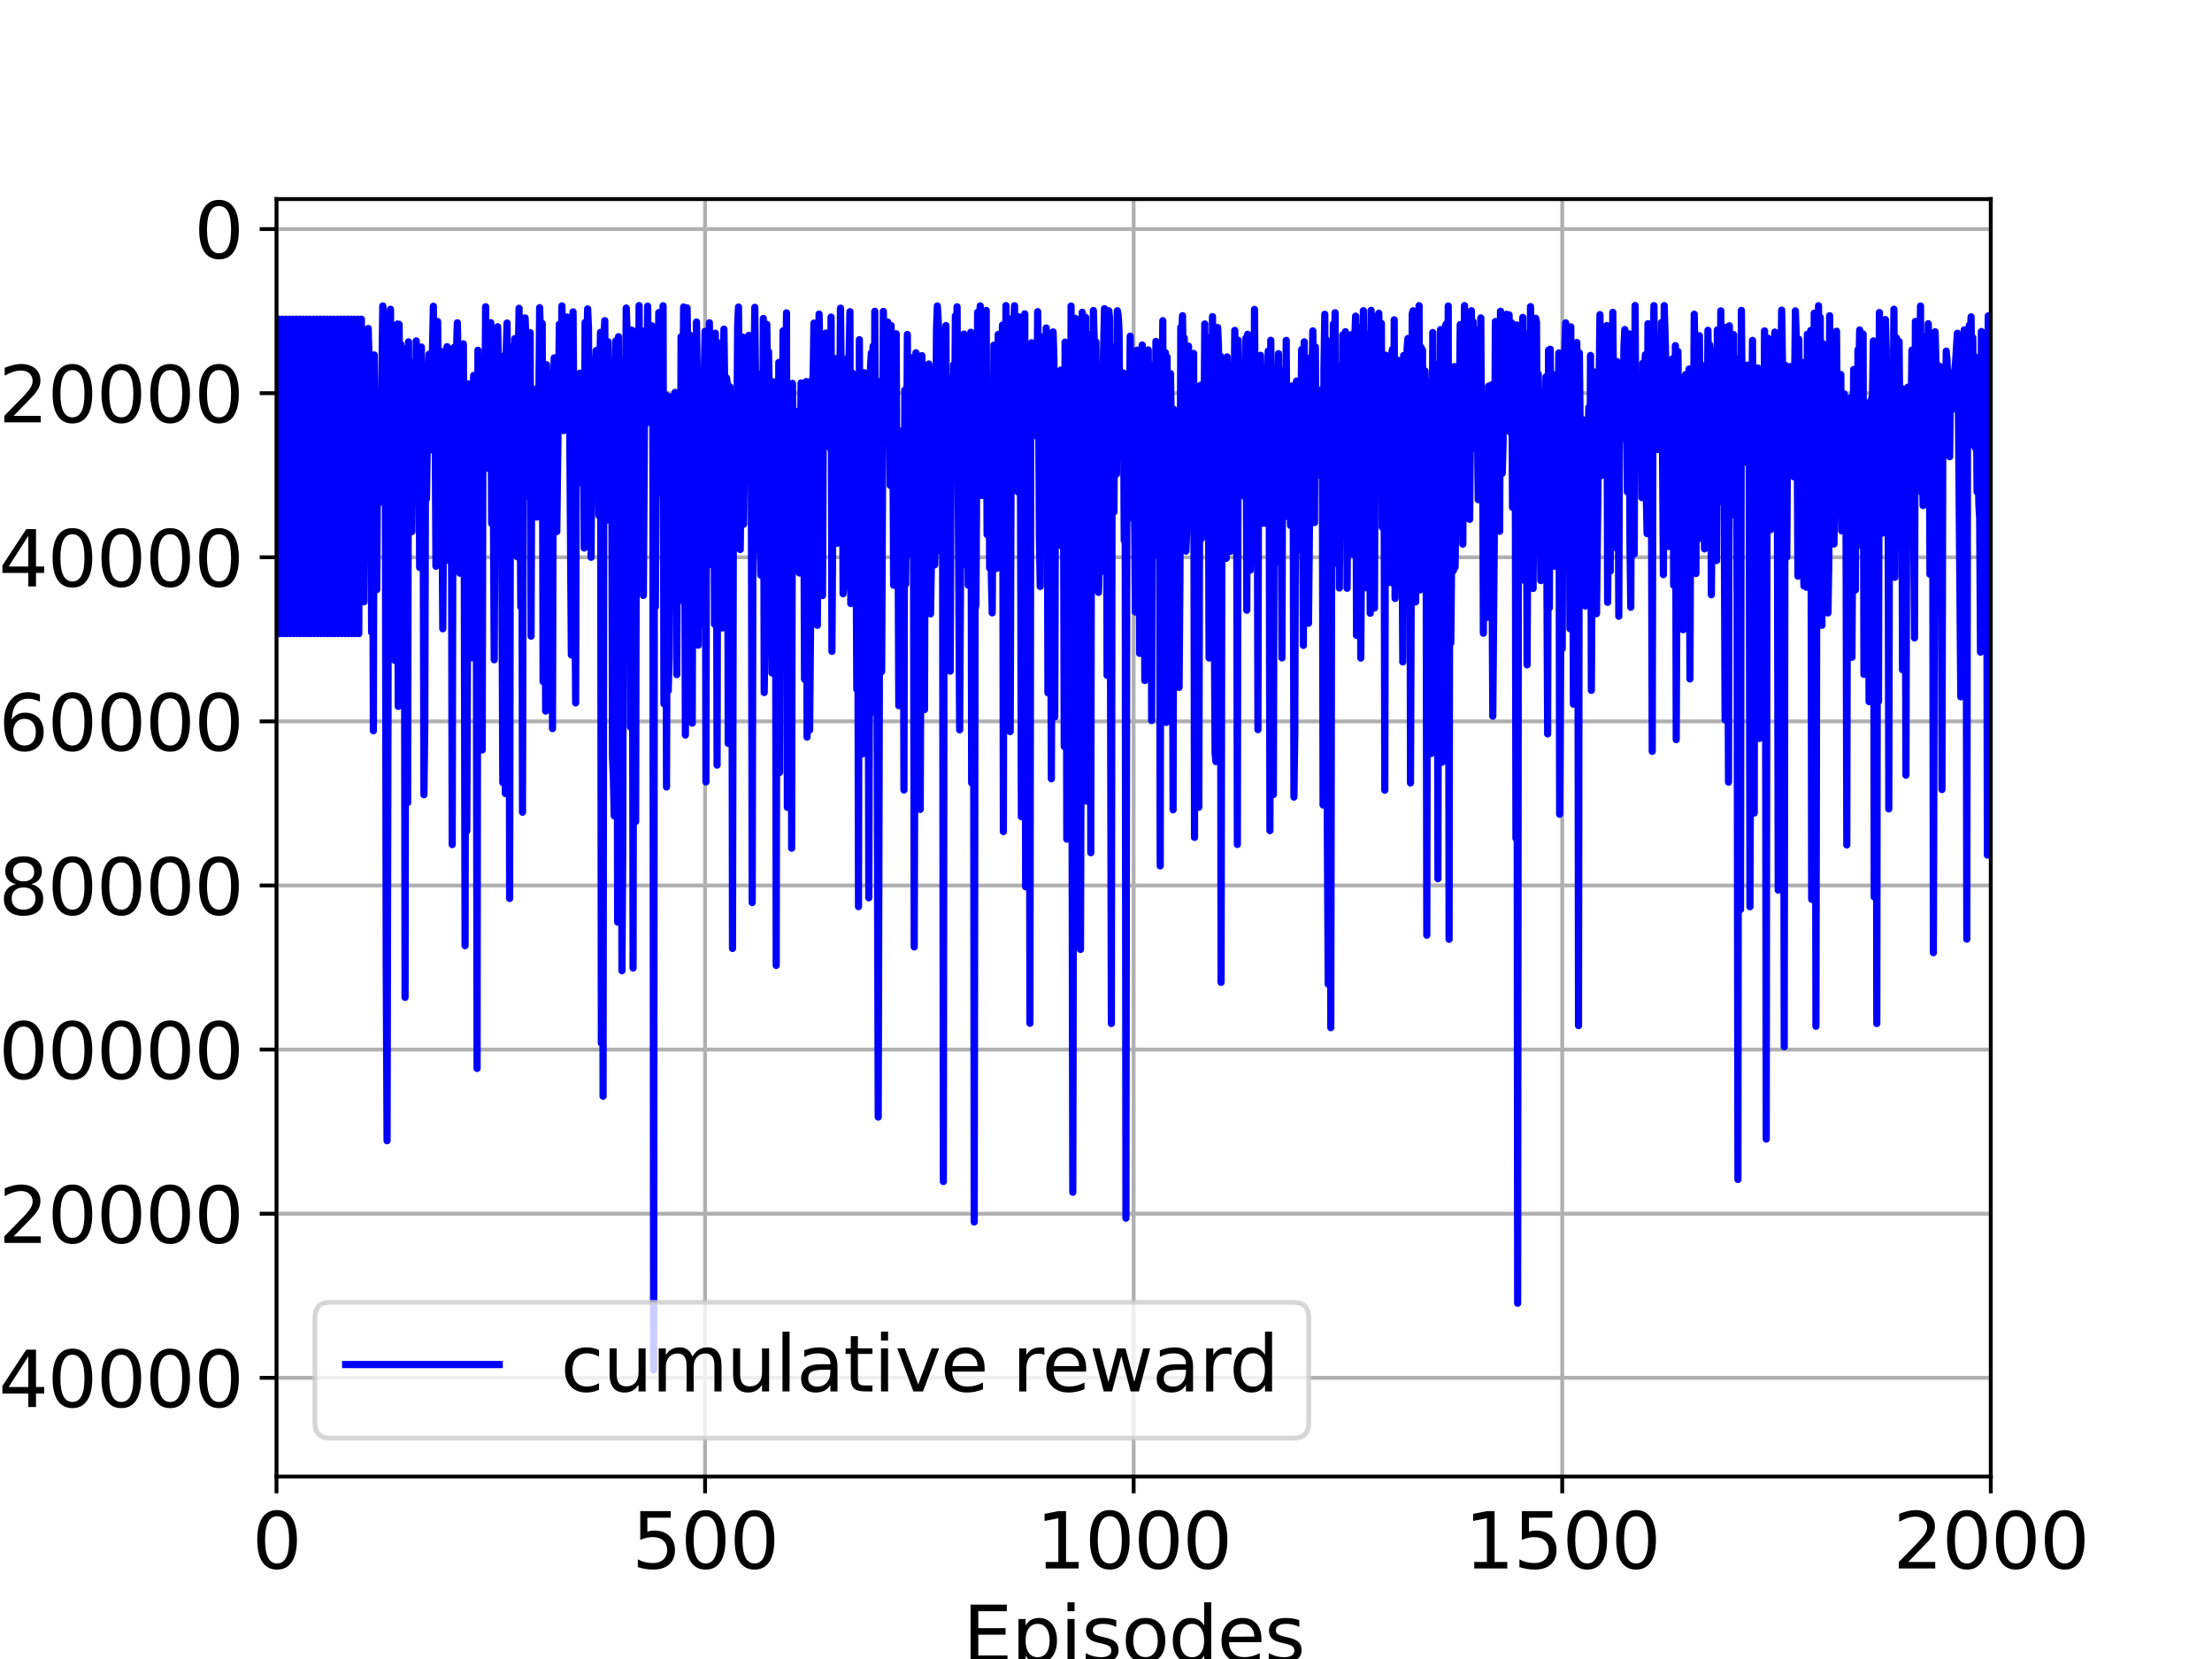 <?xml version="1.0" encoding="utf-8" standalone="no"?>
<!DOCTYPE svg PUBLIC "-//W3C//DTD SVG 1.1//EN"
  "http://www.w3.org/Graphics/SVG/1.1/DTD/svg11.dtd">
<svg height="345.6pt" version="1.1" viewBox="0 0 460.8 345.6" width="460.8pt" xmlns="http://www.w3.org/2000/svg" xmlns:xlink="http://www.w3.org/1999/xlink">
 <defs>
  <style type="text/css">*{stroke-linecap:butt;stroke-linejoin:round;}</style>
 </defs>
 <g id="figure_1">
  <g id="patch_1">
   <path d="M 0 345.6 
L 460.8 345.6 
L 460.8 0 
L 0 0 
z
" style="fill:#ffffff;"/>
  </g>
  <g id="axes_1">
   <g id="patch_2">
    <path d="M 57.6 307.584 
L 414.72 307.584 
L 414.72 41.472 
L 57.6 41.472 
z
" style="fill:#ffffff;"/>
   </g>
   <g id="matplotlib.axis_1">
    <g id="xtick_1">
     <g id="line2d_1">
      <path clip-path="url(#p6a56012573)" d="M 57.6 307.584 
L 57.6 41.472 
" style="fill:none;stroke:#b0b0b0;stroke-linecap:square;stroke-width:0.8;"/>
     </g>
     <g id="line2d_2">
      <defs>
       <path d="M 0 0 
L 0 3.5 
" id="m49bdbdc2c7" style="stroke:#000000;stroke-width:0.8;"/>
      </defs>
      <g>
       <use style="stroke:#000000;stroke-width:0.8;" x="57.6" xlink:href="#m49bdbdc2c7" y="307.584"/>
      </g>
     </g>
     <g id="text_1">
      <!-- 0 -->
      <g transform="translate(52.51 326.741)scale(0.16 -0.16)">
       <defs>
        <path d="M 2034 4250 
Q 1547 4250 1301 3770 
Q 1056 3291 1056 2328 
Q 1056 1369 1301 889 
Q 1547 409 2034 409 
Q 2525 409 2770 889 
Q 3016 1369 3016 2328 
Q 3016 3291 2770 3770 
Q 2525 4250 2034 4250 
z
M 2034 4750 
Q 2819 4750 3233 4129 
Q 3647 3509 3647 2328 
Q 3647 1150 3233 529 
Q 2819 -91 2034 -91 
Q 1250 -91 836 529 
Q 422 1150 422 2328 
Q 422 3509 836 4129 
Q 1250 4750 2034 4750 
z
" id="DejaVuSans-30" transform="scale(0.016)"/>
       </defs>
       <use xlink:href="#DejaVuSans-30"/>
      </g>
     </g>
    </g>
    <g id="xtick_2">
     <g id="line2d_3">
      <path clip-path="url(#p6a56012573)" d="M 146.88 307.584 
L 146.88 41.472 
" style="fill:none;stroke:#b0b0b0;stroke-linecap:square;stroke-width:0.8;"/>
     </g>
     <g id="line2d_4">
      <g>
       <use style="stroke:#000000;stroke-width:0.8;" x="146.88" xlink:href="#m49bdbdc2c7" y="307.584"/>
      </g>
     </g>
     <g id="text_2">
      <!-- 500 -->
      <g transform="translate(131.61 326.741)scale(0.16 -0.16)">
       <defs>
        <path d="M 691 4666 
L 3169 4666 
L 3169 4134 
L 1269 4134 
L 1269 2991 
Q 1406 3038 1543 3061 
Q 1681 3084 1819 3084 
Q 2600 3084 3056 2656 
Q 3513 2228 3513 1497 
Q 3513 744 3044 326 
Q 2575 -91 1722 -91 
Q 1428 -91 1123 -41 
Q 819 9 494 109 
L 494 744 
Q 775 591 1075 516 
Q 1375 441 1709 441 
Q 2250 441 2565 725 
Q 2881 1009 2881 1497 
Q 2881 1984 2565 2268 
Q 2250 2553 1709 2553 
Q 1456 2553 1204 2497 
Q 953 2441 691 2322 
L 691 4666 
z
" id="DejaVuSans-35" transform="scale(0.016)"/>
       </defs>
       <use xlink:href="#DejaVuSans-35"/>
       <use x="63.623" xlink:href="#DejaVuSans-30"/>
       <use x="127.246" xlink:href="#DejaVuSans-30"/>
      </g>
     </g>
    </g>
    <g id="xtick_3">
     <g id="line2d_5">
      <path clip-path="url(#p6a56012573)" d="M 236.16 307.584 
L 236.16 41.472 
" style="fill:none;stroke:#b0b0b0;stroke-linecap:square;stroke-width:0.8;"/>
     </g>
     <g id="line2d_6">
      <g>
       <use style="stroke:#000000;stroke-width:0.8;" x="236.16" xlink:href="#m49bdbdc2c7" y="307.584"/>
      </g>
     </g>
     <g id="text_3">
      <!-- 1000 -->
      <g transform="translate(215.8 326.741)scale(0.16 -0.16)">
       <defs>
        <path d="M 794 531 
L 1825 531 
L 1825 4091 
L 703 3866 
L 703 4441 
L 1819 4666 
L 2450 4666 
L 2450 531 
L 3481 531 
L 3481 0 
L 794 0 
L 794 531 
z
" id="DejaVuSans-31" transform="scale(0.016)"/>
       </defs>
       <use xlink:href="#DejaVuSans-31"/>
       <use x="63.623" xlink:href="#DejaVuSans-30"/>
       <use x="127.246" xlink:href="#DejaVuSans-30"/>
       <use x="190.869" xlink:href="#DejaVuSans-30"/>
      </g>
     </g>
    </g>
    <g id="xtick_4">
     <g id="line2d_7">
      <path clip-path="url(#p6a56012573)" d="M 325.44 307.584 
L 325.44 41.472 
" style="fill:none;stroke:#b0b0b0;stroke-linecap:square;stroke-width:0.8;"/>
     </g>
     <g id="line2d_8">
      <g>
       <use style="stroke:#000000;stroke-width:0.8;" x="325.44" xlink:href="#m49bdbdc2c7" y="307.584"/>
      </g>
     </g>
     <g id="text_4">
      <!-- 1500 -->
      <g transform="translate(305.08 326.741)scale(0.16 -0.16)">
       <use xlink:href="#DejaVuSans-31"/>
       <use x="63.623" xlink:href="#DejaVuSans-35"/>
       <use x="127.246" xlink:href="#DejaVuSans-30"/>
       <use x="190.869" xlink:href="#DejaVuSans-30"/>
      </g>
     </g>
    </g>
    <g id="xtick_5">
     <g id="line2d_9">
      <path clip-path="url(#p6a56012573)" d="M 414.72 307.584 
L 414.72 41.472 
" style="fill:none;stroke:#b0b0b0;stroke-linecap:square;stroke-width:0.8;"/>
     </g>
     <g id="line2d_10">
      <g>
       <use style="stroke:#000000;stroke-width:0.8;" x="414.72" xlink:href="#m49bdbdc2c7" y="307.584"/>
      </g>
     </g>
     <g id="text_5">
      <!-- 2000 -->
      <g transform="translate(394.36 326.741)scale(0.16 -0.16)">
       <defs>
        <path d="M 1228 531 
L 3431 531 
L 3431 0 
L 469 0 
L 469 531 
Q 828 903 1448 1529 
Q 2069 2156 2228 2338 
Q 2531 2678 2651 2914 
Q 2772 3150 2772 3378 
Q 2772 3750 2511 3984 
Q 2250 4219 1831 4219 
Q 1534 4219 1204 4116 
Q 875 4013 500 3803 
L 500 4441 
Q 881 4594 1212 4672 
Q 1544 4750 1819 4750 
Q 2544 4750 2975 4387 
Q 3406 4025 3406 3419 
Q 3406 3131 3298 2873 
Q 3191 2616 2906 2266 
Q 2828 2175 2409 1742 
Q 1991 1309 1228 531 
z
" id="DejaVuSans-32" transform="scale(0.016)"/>
       </defs>
       <use xlink:href="#DejaVuSans-32"/>
       <use x="63.623" xlink:href="#DejaVuSans-30"/>
       <use x="127.246" xlink:href="#DejaVuSans-30"/>
       <use x="190.869" xlink:href="#DejaVuSans-30"/>
      </g>
     </g>
    </g>
    <g id="text_6">
     <!-- Episodes -->
     <g transform="translate(200.572 346.226)scale(0.16 -0.16)">
      <defs>
       <path d="M 628 4666 
L 3578 4666 
L 3578 4134 
L 1259 4134 
L 1259 2753 
L 3481 2753 
L 3481 2222 
L 1259 2222 
L 1259 531 
L 3634 531 
L 3634 0 
L 628 0 
L 628 4666 
z
" id="DejaVuSans-45" transform="scale(0.016)"/>
       <path d="M 1159 525 
L 1159 -1331 
L 581 -1331 
L 581 3500 
L 1159 3500 
L 1159 2969 
Q 1341 3281 1617 3432 
Q 1894 3584 2278 3584 
Q 2916 3584 3314 3078 
Q 3713 2572 3713 1747 
Q 3713 922 3314 415 
Q 2916 -91 2278 -91 
Q 1894 -91 1617 61 
Q 1341 213 1159 525 
z
M 3116 1747 
Q 3116 2381 2855 2742 
Q 2594 3103 2138 3103 
Q 1681 3103 1420 2742 
Q 1159 2381 1159 1747 
Q 1159 1113 1420 752 
Q 1681 391 2138 391 
Q 2594 391 2855 752 
Q 3116 1113 3116 1747 
z
" id="DejaVuSans-70" transform="scale(0.016)"/>
       <path d="M 603 3500 
L 1178 3500 
L 1178 0 
L 603 0 
L 603 3500 
z
M 603 4863 
L 1178 4863 
L 1178 4134 
L 603 4134 
L 603 4863 
z
" id="DejaVuSans-69" transform="scale(0.016)"/>
       <path d="M 2834 3397 
L 2834 2853 
Q 2591 2978 2328 3040 
Q 2066 3103 1784 3103 
Q 1356 3103 1142 2972 
Q 928 2841 928 2578 
Q 928 2378 1081 2264 
Q 1234 2150 1697 2047 
L 1894 2003 
Q 2506 1872 2764 1633 
Q 3022 1394 3022 966 
Q 3022 478 2636 193 
Q 2250 -91 1575 -91 
Q 1294 -91 989 -36 
Q 684 19 347 128 
L 347 722 
Q 666 556 975 473 
Q 1284 391 1588 391 
Q 1994 391 2212 530 
Q 2431 669 2431 922 
Q 2431 1156 2273 1281 
Q 2116 1406 1581 1522 
L 1381 1569 
Q 847 1681 609 1914 
Q 372 2147 372 2553 
Q 372 3047 722 3315 
Q 1072 3584 1716 3584 
Q 2034 3584 2315 3537 
Q 2597 3491 2834 3397 
z
" id="DejaVuSans-73" transform="scale(0.016)"/>
       <path d="M 1959 3097 
Q 1497 3097 1228 2736 
Q 959 2375 959 1747 
Q 959 1119 1226 758 
Q 1494 397 1959 397 
Q 2419 397 2687 759 
Q 2956 1122 2956 1747 
Q 2956 2369 2687 2733 
Q 2419 3097 1959 3097 
z
M 1959 3584 
Q 2709 3584 3137 3096 
Q 3566 2609 3566 1747 
Q 3566 888 3137 398 
Q 2709 -91 1959 -91 
Q 1206 -91 779 398 
Q 353 888 353 1747 
Q 353 2609 779 3096 
Q 1206 3584 1959 3584 
z
" id="DejaVuSans-6f" transform="scale(0.016)"/>
       <path d="M 2906 2969 
L 2906 4863 
L 3481 4863 
L 3481 0 
L 2906 0 
L 2906 525 
Q 2725 213 2448 61 
Q 2172 -91 1784 -91 
Q 1150 -91 751 415 
Q 353 922 353 1747 
Q 353 2572 751 3078 
Q 1150 3584 1784 3584 
Q 2172 3584 2448 3432 
Q 2725 3281 2906 2969 
z
M 947 1747 
Q 947 1113 1208 752 
Q 1469 391 1925 391 
Q 2381 391 2643 752 
Q 2906 1113 2906 1747 
Q 2906 2381 2643 2742 
Q 2381 3103 1925 3103 
Q 1469 3103 1208 2742 
Q 947 2381 947 1747 
z
" id="DejaVuSans-64" transform="scale(0.016)"/>
       <path d="M 3597 1894 
L 3597 1613 
L 953 1613 
Q 991 1019 1311 708 
Q 1631 397 2203 397 
Q 2534 397 2845 478 
Q 3156 559 3463 722 
L 3463 178 
Q 3153 47 2828 -22 
Q 2503 -91 2169 -91 
Q 1331 -91 842 396 
Q 353 884 353 1716 
Q 353 2575 817 3079 
Q 1281 3584 2069 3584 
Q 2775 3584 3186 3129 
Q 3597 2675 3597 1894 
z
M 3022 2063 
Q 3016 2534 2758 2815 
Q 2500 3097 2075 3097 
Q 1594 3097 1305 2825 
Q 1016 2553 972 2059 
L 3022 2063 
z
" id="DejaVuSans-65" transform="scale(0.016)"/>
      </defs>
      <use xlink:href="#DejaVuSans-45"/>
      <use x="63.184" xlink:href="#DejaVuSans-70"/>
      <use x="126.66" xlink:href="#DejaVuSans-69"/>
      <use x="154.443" xlink:href="#DejaVuSans-73"/>
      <use x="206.543" xlink:href="#DejaVuSans-6f"/>
      <use x="267.725" xlink:href="#DejaVuSans-64"/>
      <use x="331.201" xlink:href="#DejaVuSans-65"/>
      <use x="392.725" xlink:href="#DejaVuSans-73"/>
     </g>
    </g>
   </g>
   <g id="matplotlib.axis_2">
    <g id="ytick_1">
     <g id="line2d_11">
      <path clip-path="url(#p6a56012573)" d="M 57.6 287.024 
L 414.72 287.024 
" style="fill:none;stroke:#b0b0b0;stroke-linecap:square;stroke-width:0.8;"/>
     </g>
     <g id="line2d_12">
      <defs>
       <path d="M 0 0 
L -3.5 0 
" id="m874a91e1df" style="stroke:#000000;stroke-width:0.8;"/>
      </defs>
      <g>
       <use style="stroke:#000000;stroke-width:0.8;" x="57.6" xlink:href="#m874a91e1df" y="287.024"/>
      </g>
     </g>
     <g id="text_7">
      <!-- −140000 -->
      <g transform="translate(-23.887 293.103)scale(0.16 -0.16)">
       <defs>
        <path d="M 678 2272 
L 4684 2272 
L 4684 1741 
L 678 1741 
L 678 2272 
z
" id="DejaVuSans-2212" transform="scale(0.016)"/>
        <path d="M 2419 4116 
L 825 1625 
L 2419 1625 
L 2419 4116 
z
M 2253 4666 
L 3047 4666 
L 3047 1625 
L 3713 1625 
L 3713 1100 
L 3047 1100 
L 3047 0 
L 2419 0 
L 2419 1100 
L 313 1100 
L 313 1709 
L 2253 4666 
z
" id="DejaVuSans-34" transform="scale(0.016)"/>
       </defs>
       <use xlink:href="#DejaVuSans-2212"/>
       <use x="83.789" xlink:href="#DejaVuSans-31"/>
       <use x="147.412" xlink:href="#DejaVuSans-34"/>
       <use x="211.035" xlink:href="#DejaVuSans-30"/>
       <use x="274.658" xlink:href="#DejaVuSans-30"/>
       <use x="338.281" xlink:href="#DejaVuSans-30"/>
       <use x="401.904" xlink:href="#DejaVuSans-30"/>
      </g>
     </g>
    </g>
    <g id="ytick_2">
     <g id="line2d_13">
      <path clip-path="url(#p6a56012573)" d="M 57.6 252.838 
L 414.72 252.838 
" style="fill:none;stroke:#b0b0b0;stroke-linecap:square;stroke-width:0.8;"/>
     </g>
     <g id="line2d_14">
      <g>
       <use style="stroke:#000000;stroke-width:0.8;" x="57.6" xlink:href="#m874a91e1df" y="252.838"/>
      </g>
     </g>
     <g id="text_8">
      <!-- −120000 -->
      <g transform="translate(-23.887 258.916)scale(0.16 -0.16)">
       <use xlink:href="#DejaVuSans-2212"/>
       <use x="83.789" xlink:href="#DejaVuSans-31"/>
       <use x="147.412" xlink:href="#DejaVuSans-32"/>
       <use x="211.035" xlink:href="#DejaVuSans-30"/>
       <use x="274.658" xlink:href="#DejaVuSans-30"/>
       <use x="338.281" xlink:href="#DejaVuSans-30"/>
       <use x="401.904" xlink:href="#DejaVuSans-30"/>
      </g>
     </g>
    </g>
    <g id="ytick_3">
     <g id="line2d_15">
      <path clip-path="url(#p6a56012573)" d="M 57.6 218.651 
L 414.72 218.651 
" style="fill:none;stroke:#b0b0b0;stroke-linecap:square;stroke-width:0.8;"/>
     </g>
     <g id="line2d_16">
      <g>
       <use style="stroke:#000000;stroke-width:0.8;" x="57.6" xlink:href="#m874a91e1df" y="218.651"/>
      </g>
     </g>
     <g id="text_9">
      <!-- −100000 -->
      <g transform="translate(-23.887 224.73)scale(0.16 -0.16)">
       <use xlink:href="#DejaVuSans-2212"/>
       <use x="83.789" xlink:href="#DejaVuSans-31"/>
       <use x="147.412" xlink:href="#DejaVuSans-30"/>
       <use x="211.035" xlink:href="#DejaVuSans-30"/>
       <use x="274.658" xlink:href="#DejaVuSans-30"/>
       <use x="338.281" xlink:href="#DejaVuSans-30"/>
       <use x="401.904" xlink:href="#DejaVuSans-30"/>
      </g>
     </g>
    </g>
    <g id="ytick_4">
     <g id="line2d_17">
      <path clip-path="url(#p6a56012573)" d="M 57.6 184.465 
L 414.72 184.465 
" style="fill:none;stroke:#b0b0b0;stroke-linecap:square;stroke-width:0.8;"/>
     </g>
     <g id="line2d_18">
      <g>
       <use style="stroke:#000000;stroke-width:0.8;" x="57.6" xlink:href="#m874a91e1df" y="184.465"/>
      </g>
     </g>
     <g id="text_10">
      <!-- −80000 -->
      <g transform="translate(-13.707 190.544)scale(0.16 -0.16)">
       <defs>
        <path d="M 2034 2216 
Q 1584 2216 1326 1975 
Q 1069 1734 1069 1313 
Q 1069 891 1326 650 
Q 1584 409 2034 409 
Q 2484 409 2743 651 
Q 3003 894 3003 1313 
Q 3003 1734 2745 1975 
Q 2488 2216 2034 2216 
z
M 1403 2484 
Q 997 2584 770 2862 
Q 544 3141 544 3541 
Q 544 4100 942 4425 
Q 1341 4750 2034 4750 
Q 2731 4750 3128 4425 
Q 3525 4100 3525 3541 
Q 3525 3141 3298 2862 
Q 3072 2584 2669 2484 
Q 3125 2378 3379 2068 
Q 3634 1759 3634 1313 
Q 3634 634 3220 271 
Q 2806 -91 2034 -91 
Q 1263 -91 848 271 
Q 434 634 434 1313 
Q 434 1759 690 2068 
Q 947 2378 1403 2484 
z
M 1172 3481 
Q 1172 3119 1398 2916 
Q 1625 2713 2034 2713 
Q 2441 2713 2670 2916 
Q 2900 3119 2900 3481 
Q 2900 3844 2670 4047 
Q 2441 4250 2034 4250 
Q 1625 4250 1398 4047 
Q 1172 3844 1172 3481 
z
" id="DejaVuSans-38" transform="scale(0.016)"/>
       </defs>
       <use xlink:href="#DejaVuSans-2212"/>
       <use x="83.789" xlink:href="#DejaVuSans-38"/>
       <use x="147.412" xlink:href="#DejaVuSans-30"/>
       <use x="211.035" xlink:href="#DejaVuSans-30"/>
       <use x="274.658" xlink:href="#DejaVuSans-30"/>
       <use x="338.281" xlink:href="#DejaVuSans-30"/>
      </g>
     </g>
    </g>
    <g id="ytick_5">
     <g id="line2d_19">
      <path clip-path="url(#p6a56012573)" d="M 57.6 150.279 
L 414.72 150.279 
" style="fill:none;stroke:#b0b0b0;stroke-linecap:square;stroke-width:0.8;"/>
     </g>
     <g id="line2d_20">
      <g>
       <use style="stroke:#000000;stroke-width:0.8;" x="57.6" xlink:href="#m874a91e1df" y="150.279"/>
      </g>
     </g>
     <g id="text_11">
      <!-- −60000 -->
      <g transform="translate(-13.707 156.358)scale(0.16 -0.16)">
       <defs>
        <path d="M 2113 2584 
Q 1688 2584 1439 2293 
Q 1191 2003 1191 1497 
Q 1191 994 1439 701 
Q 1688 409 2113 409 
Q 2538 409 2786 701 
Q 3034 994 3034 1497 
Q 3034 2003 2786 2293 
Q 2538 2584 2113 2584 
z
M 3366 4563 
L 3366 3988 
Q 3128 4100 2886 4159 
Q 2644 4219 2406 4219 
Q 1781 4219 1451 3797 
Q 1122 3375 1075 2522 
Q 1259 2794 1537 2939 
Q 1816 3084 2150 3084 
Q 2853 3084 3261 2657 
Q 3669 2231 3669 1497 
Q 3669 778 3244 343 
Q 2819 -91 2113 -91 
Q 1303 -91 875 529 
Q 447 1150 447 2328 
Q 447 3434 972 4092 
Q 1497 4750 2381 4750 
Q 2619 4750 2861 4703 
Q 3103 4656 3366 4563 
z
" id="DejaVuSans-36" transform="scale(0.016)"/>
       </defs>
       <use xlink:href="#DejaVuSans-2212"/>
       <use x="83.789" xlink:href="#DejaVuSans-36"/>
       <use x="147.412" xlink:href="#DejaVuSans-30"/>
       <use x="211.035" xlink:href="#DejaVuSans-30"/>
       <use x="274.658" xlink:href="#DejaVuSans-30"/>
       <use x="338.281" xlink:href="#DejaVuSans-30"/>
      </g>
     </g>
    </g>
    <g id="ytick_6">
     <g id="line2d_21">
      <path clip-path="url(#p6a56012573)" d="M 57.6 116.093 
L 414.72 116.093 
" style="fill:none;stroke:#b0b0b0;stroke-linecap:square;stroke-width:0.8;"/>
     </g>
     <g id="line2d_22">
      <g>
       <use style="stroke:#000000;stroke-width:0.8;" x="57.6" xlink:href="#m874a91e1df" y="116.093"/>
      </g>
     </g>
     <g id="text_12">
      <!-- −40000 -->
      <g transform="translate(-13.707 122.172)scale(0.16 -0.16)">
       <use xlink:href="#DejaVuSans-2212"/>
       <use x="83.789" xlink:href="#DejaVuSans-34"/>
       <use x="147.412" xlink:href="#DejaVuSans-30"/>
       <use x="211.035" xlink:href="#DejaVuSans-30"/>
       <use x="274.658" xlink:href="#DejaVuSans-30"/>
       <use x="338.281" xlink:href="#DejaVuSans-30"/>
      </g>
     </g>
    </g>
    <g id="ytick_7">
     <g id="line2d_23">
      <path clip-path="url(#p6a56012573)" d="M 57.6 81.907 
L 414.72 81.907 
" style="fill:none;stroke:#b0b0b0;stroke-linecap:square;stroke-width:0.8;"/>
     </g>
     <g id="line2d_24">
      <g>
       <use style="stroke:#000000;stroke-width:0.8;" x="57.6" xlink:href="#m874a91e1df" y="81.907"/>
      </g>
     </g>
     <g id="text_13">
      <!-- −20000 -->
      <g transform="translate(-13.707 87.985)scale(0.16 -0.16)">
       <use xlink:href="#DejaVuSans-2212"/>
       <use x="83.789" xlink:href="#DejaVuSans-32"/>
       <use x="147.412" xlink:href="#DejaVuSans-30"/>
       <use x="211.035" xlink:href="#DejaVuSans-30"/>
       <use x="274.658" xlink:href="#DejaVuSans-30"/>
       <use x="338.281" xlink:href="#DejaVuSans-30"/>
      </g>
     </g>
    </g>
    <g id="ytick_8">
     <g id="line2d_25">
      <path clip-path="url(#p6a56012573)" d="M 57.6 47.721 
L 414.72 47.721 
" style="fill:none;stroke:#b0b0b0;stroke-linecap:square;stroke-width:0.8;"/>
     </g>
     <g id="line2d_26">
      <g>
       <use style="stroke:#000000;stroke-width:0.8;" x="57.6" xlink:href="#m874a91e1df" y="47.721"/>
      </g>
     </g>
     <g id="text_14">
      <!-- 0 -->
      <g transform="translate(40.42 53.799)scale(0.16 -0.16)">
       <use xlink:href="#DejaVuSans-30"/>
      </g>
     </g>
    </g>
    <g id="text_15">
     <!-- Cumulative Reward -->
     <g transform="translate(-31.215 252.524)rotate(-90)scale(0.16 -0.16)">
      <defs>
       <path d="M 4122 4306 
L 4122 3641 
Q 3803 3938 3442 4084 
Q 3081 4231 2675 4231 
Q 1875 4231 1450 3742 
Q 1025 3253 1025 2328 
Q 1025 1406 1450 917 
Q 1875 428 2675 428 
Q 3081 428 3442 575 
Q 3803 722 4122 1019 
L 4122 359 
Q 3791 134 3420 21 
Q 3050 -91 2638 -91 
Q 1578 -91 968 557 
Q 359 1206 359 2328 
Q 359 3453 968 4101 
Q 1578 4750 2638 4750 
Q 3056 4750 3426 4639 
Q 3797 4528 4122 4306 
z
" id="DejaVuSans-43" transform="scale(0.016)"/>
       <path d="M 544 1381 
L 544 3500 
L 1119 3500 
L 1119 1403 
Q 1119 906 1312 657 
Q 1506 409 1894 409 
Q 2359 409 2629 706 
Q 2900 1003 2900 1516 
L 2900 3500 
L 3475 3500 
L 3475 0 
L 2900 0 
L 2900 538 
Q 2691 219 2414 64 
Q 2138 -91 1772 -91 
Q 1169 -91 856 284 
Q 544 659 544 1381 
z
M 1991 3584 
L 1991 3584 
z
" id="DejaVuSans-75" transform="scale(0.016)"/>
       <path d="M 3328 2828 
Q 3544 3216 3844 3400 
Q 4144 3584 4550 3584 
Q 5097 3584 5394 3201 
Q 5691 2819 5691 2113 
L 5691 0 
L 5113 0 
L 5113 2094 
Q 5113 2597 4934 2840 
Q 4756 3084 4391 3084 
Q 3944 3084 3684 2787 
Q 3425 2491 3425 1978 
L 3425 0 
L 2847 0 
L 2847 2094 
Q 2847 2600 2669 2842 
Q 2491 3084 2119 3084 
Q 1678 3084 1418 2786 
Q 1159 2488 1159 1978 
L 1159 0 
L 581 0 
L 581 3500 
L 1159 3500 
L 1159 2956 
Q 1356 3278 1631 3431 
Q 1906 3584 2284 3584 
Q 2666 3584 2933 3390 
Q 3200 3197 3328 2828 
z
" id="DejaVuSans-6d" transform="scale(0.016)"/>
       <path d="M 603 4863 
L 1178 4863 
L 1178 0 
L 603 0 
L 603 4863 
z
" id="DejaVuSans-6c" transform="scale(0.016)"/>
       <path d="M 2194 1759 
Q 1497 1759 1228 1600 
Q 959 1441 959 1056 
Q 959 750 1161 570 
Q 1363 391 1709 391 
Q 2188 391 2477 730 
Q 2766 1069 2766 1631 
L 2766 1759 
L 2194 1759 
z
M 3341 1997 
L 3341 0 
L 2766 0 
L 2766 531 
Q 2569 213 2275 61 
Q 1981 -91 1556 -91 
Q 1019 -91 701 211 
Q 384 513 384 1019 
Q 384 1609 779 1909 
Q 1175 2209 1959 2209 
L 2766 2209 
L 2766 2266 
Q 2766 2663 2505 2880 
Q 2244 3097 1772 3097 
Q 1472 3097 1187 3025 
Q 903 2953 641 2809 
L 641 3341 
Q 956 3463 1253 3523 
Q 1550 3584 1831 3584 
Q 2591 3584 2966 3190 
Q 3341 2797 3341 1997 
z
" id="DejaVuSans-61" transform="scale(0.016)"/>
       <path d="M 1172 4494 
L 1172 3500 
L 2356 3500 
L 2356 3053 
L 1172 3053 
L 1172 1153 
Q 1172 725 1289 603 
Q 1406 481 1766 481 
L 2356 481 
L 2356 0 
L 1766 0 
Q 1100 0 847 248 
Q 594 497 594 1153 
L 594 3053 
L 172 3053 
L 172 3500 
L 594 3500 
L 594 4494 
L 1172 4494 
z
" id="DejaVuSans-74" transform="scale(0.016)"/>
       <path d="M 191 3500 
L 800 3500 
L 1894 563 
L 2988 3500 
L 3597 3500 
L 2284 0 
L 1503 0 
L 191 3500 
z
" id="DejaVuSans-76" transform="scale(0.016)"/>
       <path id="DejaVuSans-20" transform="scale(0.016)"/>
       <path d="M 2841 2188 
Q 3044 2119 3236 1894 
Q 3428 1669 3622 1275 
L 4263 0 
L 3584 0 
L 2988 1197 
Q 2756 1666 2539 1819 
Q 2322 1972 1947 1972 
L 1259 1972 
L 1259 0 
L 628 0 
L 628 4666 
L 2053 4666 
Q 2853 4666 3247 4331 
Q 3641 3997 3641 3322 
Q 3641 2881 3436 2590 
Q 3231 2300 2841 2188 
z
M 1259 4147 
L 1259 2491 
L 2053 2491 
Q 2509 2491 2742 2702 
Q 2975 2913 2975 3322 
Q 2975 3731 2742 3939 
Q 2509 4147 2053 4147 
L 1259 4147 
z
" id="DejaVuSans-52" transform="scale(0.016)"/>
       <path d="M 269 3500 
L 844 3500 
L 1563 769 
L 2278 3500 
L 2956 3500 
L 3675 769 
L 4391 3500 
L 4966 3500 
L 4050 0 
L 3372 0 
L 2619 2869 
L 1863 0 
L 1184 0 
L 269 3500 
z
" id="DejaVuSans-77" transform="scale(0.016)"/>
       <path d="M 2631 2963 
Q 2534 3019 2420 3045 
Q 2306 3072 2169 3072 
Q 1681 3072 1420 2755 
Q 1159 2438 1159 1844 
L 1159 0 
L 581 0 
L 581 3500 
L 1159 3500 
L 1159 2956 
Q 1341 3275 1631 3429 
Q 1922 3584 2338 3584 
Q 2397 3584 2469 3576 
Q 2541 3569 2628 3553 
L 2631 2963 
z
" id="DejaVuSans-72" transform="scale(0.016)"/>
      </defs>
      <use xlink:href="#DejaVuSans-43"/>
      <use x="69.824" xlink:href="#DejaVuSans-75"/>
      <use x="133.203" xlink:href="#DejaVuSans-6d"/>
      <use x="230.615" xlink:href="#DejaVuSans-75"/>
      <use x="293.994" xlink:href="#DejaVuSans-6c"/>
      <use x="321.777" xlink:href="#DejaVuSans-61"/>
      <use x="383.057" xlink:href="#DejaVuSans-74"/>
      <use x="422.266" xlink:href="#DejaVuSans-69"/>
      <use x="450.049" xlink:href="#DejaVuSans-76"/>
      <use x="509.229" xlink:href="#DejaVuSans-65"/>
      <use x="570.752" xlink:href="#DejaVuSans-20"/>
      <use x="602.539" xlink:href="#DejaVuSans-52"/>
      <use x="667.521" xlink:href="#DejaVuSans-65"/>
      <use x="729.045" xlink:href="#DejaVuSans-77"/>
      <use x="810.832" xlink:href="#DejaVuSans-61"/>
      <use x="872.111" xlink:href="#DejaVuSans-72"/>
      <use x="911.475" xlink:href="#DejaVuSans-64"/>
     </g>
    </g>
   </g>
   <g id="line2d_27">
    <path clip-path="url(#p6a56012573)" d="M 57.6 131.991 
L 57.779 82.622 
L 57.957 83.7 
L 58.136 66.49 
L 58.314 131.991 
L 58.493 82.622 
L 58.671 83.7 
L 58.85 66.49 
L 59.028 131.991 
L 59.207 82.622 
L 59.386 83.7 
L 59.564 66.49 
L 59.743 131.991 
L 59.921 82.622 
L 60.1 83.7 
L 60.278 66.49 
L 60.457 131.991 
L 60.636 82.622 
L 60.814 83.7 
L 60.993 66.49 
L 61.171 131.991 
L 61.35 82.622 
L 61.528 83.7 
L 61.707 66.49 
L 61.885 131.991 
L 62.064 82.622 
L 62.243 83.7 
L 62.421 66.49 
L 62.6 131.991 
L 62.778 82.622 
L 62.957 83.7 
L 63.135 66.49 
L 63.314 131.991 
L 63.492 82.622 
L 63.671 83.7 
L 63.85 66.49 
L 64.028 131.991 
L 64.207 82.622 
L 64.385 83.7 
L 64.564 66.49 
L 64.742 131.991 
L 64.921 82.622 
L 65.1 83.7 
L 65.278 66.49 
L 65.457 131.991 
L 65.635 82.622 
L 65.814 83.7 
L 65.992 66.49 
L 66.171 131.991 
L 66.349 82.622 
L 66.528 83.7 
L 66.707 66.49 
L 66.885 131.991 
L 67.064 82.622 
L 67.242 83.7 
L 67.421 66.49 
L 67.599 131.991 
L 67.778 82.622 
L 67.956 83.7 
L 68.135 66.49 
L 68.314 131.991 
L 68.492 82.622 
L 68.671 83.7 
L 68.849 66.49 
L 69.028 131.991 
L 69.206 82.622 
L 69.385 83.7 
L 69.564 66.49 
L 69.742 131.991 
L 69.921 82.622 
L 70.099 83.7 
L 70.278 66.49 
L 70.456 131.991 
L 70.635 82.622 
L 70.813 83.7 
L 70.992 66.49 
L 71.171 131.991 
L 71.349 82.622 
L 71.528 83.7 
L 71.706 66.49 
L 71.885 131.991 
L 72.063 82.622 
L 72.242 83.7 
L 72.42 66.49 
L 72.599 131.991 
L 72.778 82.622 
L 72.956 83.7 
L 73.135 66.49 
L 73.313 131.991 
L 73.492 82.622 
L 73.67 83.7 
L 73.849 66.49 
L 74.028 131.991 
L 74.206 82.622 
L 74.385 83.7 
L 74.563 66.49 
L 74.742 131.991 
L 74.92 82.622 
L 75.099 83.7 
L 75.277 66.49 
L 75.456 91.729 
L 75.635 92.897 
L 75.813 125.375 
L 75.992 87.137 
L 76.349 109.44 
L 76.527 74.341 
L 76.706 68.432 
L 76.884 74.936 
L 77.063 98.145 
L 77.242 89.614 
L 77.42 131.718 
L 77.599 93.908 
L 77.777 152.233 
L 77.956 73.942 
L 78.134 99.703 
L 78.313 91.919 
L 78.492 122.825 
L 78.67 88.117 
L 78.849 104.883 
L 79.206 82.162 
L 79.384 90.765 
L 79.741 63.734 
L 79.92 65.756 
L 80.277 99.898 
L 80.456 200.943 
L 80.634 237.635 
L 80.991 72.794 
L 81.17 90.449 
L 81.348 64.424 
L 81.527 95.494 
L 81.706 74.527 
L 81.884 123.752 
L 82.063 109.226 
L 82.241 137.577 
L 82.42 91.763 
L 82.598 85.142 
L 82.777 67.502 
L 82.956 147.158 
L 83.134 67.548 
L 83.313 85.049 
L 83.491 71.683 
L 83.67 90.202 
L 83.848 72.524 
L 84.027 84.222 
L 84.205 82.661 
L 84.384 207.768 
L 84.563 82.109 
L 84.741 103.087 
L 84.92 167.216 
L 85.098 71.22 
L 85.277 97.519 
L 85.455 75.437 
L 85.812 110.73 
L 85.991 86.702 
L 86.17 95.58 
L 86.348 89.174 
L 86.527 103.658 
L 86.705 71.014 
L 86.884 100.058 
L 87.062 95.245 
L 87.241 76.636 
L 87.42 118.215 
L 87.598 116.479 
L 87.777 72.294 
L 87.955 94.178 
L 88.134 99.822 
L 88.312 165.551 
L 88.491 150.993 
L 88.669 86.008 
L 88.848 103.941 
L 89.205 77.828 
L 89.384 73.796 
L 89.562 93.765 
L 89.741 81.812 
L 89.919 81.544 
L 90.276 63.789 
L 90.455 83.693 
L 90.634 83.754 
L 90.812 117.963 
L 90.991 70.217 
L 91.169 66.982 
L 91.526 103.441 
L 91.705 108.556 
L 91.884 73.15 
L 92.241 130.994 
L 92.598 75.826 
L 92.776 94.415 
L 93.133 72.217 
L 93.312 116.71 
L 93.491 73.405 
L 93.669 87.283 
L 93.848 90.393 
L 94.026 96.727 
L 94.205 175.946 
L 94.383 85.802 
L 94.562 72.38 
L 94.74 77.006 
L 94.919 94.071 
L 95.098 72.985 
L 95.276 67.248 
L 95.455 76.499 
L 95.633 91.891 
L 95.812 119.41 
L 95.99 118.185 
L 96.169 79.656 
L 96.348 73.769 
L 96.526 71.627 
L 96.705 111.489 
L 96.883 196.999 
L 97.062 86.748 
L 97.24 173.086 
L 97.597 79.968 
L 97.776 80.792 
L 97.955 124.309 
L 98.133 83.589 
L 98.312 137.034 
L 98.49 93.913 
L 98.669 78.208 
L 98.847 82.69 
L 99.026 83.265 
L 99.204 106.384 
L 99.383 222.574 
L 99.562 72.953 
L 99.74 88.001 
L 99.919 79.752 
L 100.097 78.056 
L 100.276 89.45 
L 100.454 156.236 
L 100.633 74.584 
L 100.812 89.822 
L 100.99 85.143 
L 101.169 63.911 
L 101.347 97.554 
L 101.526 95.957 
L 101.704 85.277 
L 101.883 87.485 
L 102.061 68.476 
L 102.24 67.23 
L 102.419 109.046 
L 102.597 70.917 
L 102.954 137.445 
L 103.133 100.622 
L 103.311 114.448 
L 103.49 69.034 
L 103.668 68.064 
L 103.847 76.324 
L 104.026 76.212 
L 104.204 97.938 
L 104.383 74.199 
L 104.74 163.016 
L 104.918 89.688 
L 105.097 92.204 
L 105.276 165.312 
L 105.454 72.753 
L 105.633 67.293 
L 105.811 102.711 
L 105.99 82.465 
L 106.168 187.168 
L 106.347 86.275 
L 106.525 88.661 
L 106.704 113.14 
L 106.883 72.077 
L 107.061 89.49 
L 107.24 70.532 
L 107.418 85.519 
L 107.597 82.396 
L 107.775 115.999 
L 107.954 75.484 
L 108.132 64.218 
L 108.49 126.415 
L 108.668 79.91 
L 108.847 169.194 
L 109.025 91.43 
L 109.204 83.249 
L 109.382 66.219 
L 109.561 70.42 
L 109.74 89.068 
L 109.918 81.698 
L 110.097 80.286 
L 110.275 103.502 
L 110.454 69.292 
L 110.632 132.518 
L 110.811 83.801 
L 110.989 80.989 
L 111.168 90.063 
L 111.347 85.948 
L 111.882 107.716 
L 112.061 86.405 
L 112.239 84.29 
L 112.418 64.096 
L 112.596 70.708 
L 112.775 85.802 
L 112.954 67.377 
L 113.132 141.982 
L 113.311 92.73 
L 113.489 88.998 
L 113.668 148.13 
L 113.846 75.975 
L 114.025 83.547 
L 114.204 80.088 
L 114.382 84.143 
L 114.561 99.837 
L 114.739 85.562 
L 114.918 95.758 
L 115.096 151.776 
L 115.275 81.578 
L 115.453 74.542 
L 115.632 94.792 
L 115.811 91.377 
L 115.989 110.756 
L 116.525 67.534 
L 116.703 74.624 
L 116.882 87.052 
L 117.06 63.712 
L 117.418 89.703 
L 117.596 81.812 
L 117.775 88.884 
L 117.953 80.198 
L 118.132 66.04 
L 118.31 82.468 
L 118.489 74.971 
L 118.668 87.24 
L 119.025 136.456 
L 119.382 64.968 
L 119.917 146.427 
L 120.096 78.23 
L 120.453 100.655 
L 120.632 78.594 
L 120.81 77.745 
L 120.989 81.214 
L 121.167 92.095 
L 121.524 78.543 
L 121.703 114.169 
L 121.882 67.176 
L 122.06 78.744 
L 122.417 64.345 
L 122.596 68.393 
L 122.774 105.608 
L 122.953 75.667 
L 123.132 116.092 
L 123.31 88.162 
L 123.489 92.274 
L 123.846 80.724 
L 124.203 73.001 
L 124.381 102.93 
L 124.56 87.846 
L 124.739 107.343 
L 124.917 78.153 
L 125.096 69.225 
L 125.274 217.287 
L 125.453 111.114 
L 125.631 228.363 
L 125.81 69.958 
L 125.988 66.793 
L 126.167 100.846 
L 126.346 79.636 
L 126.524 108.335 
L 126.703 71.214 
L 127.06 95.742 
L 127.238 97.035 
L 127.417 85.202 
L 127.596 157.651 
L 127.774 161.933 
L 127.953 169.962 
L 128.131 86.263 
L 128.31 70.986 
L 128.488 98.846 
L 128.667 192.093 
L 128.845 70.141 
L 129.024 120.305 
L 129.203 129.25 
L 129.381 75.703 
L 129.56 202.214 
L 129.738 176.037 
L 129.917 76.153 
L 130.095 75.107 
L 130.274 92.907 
L 130.452 64.17 
L 130.631 68.821 
L 130.81 78.438 
L 130.988 117.92 
L 131.167 80.934 
L 131.345 151.478 
L 131.524 68.758 
L 131.702 82.039 
L 131.881 201.655 
L 132.06 68.985 
L 132.238 70.65 
L 132.417 171.131 
L 132.595 83.49 
L 132.952 123.17 
L 133.131 63.658 
L 133.309 91.484 
L 133.488 72.532 
L 133.667 72.503 
L 134.024 124.037 
L 134.381 68.884 
L 134.559 88.26 
L 134.738 87.503 
L 134.916 63.768 
L 135.095 77.251 
L 135.274 78.336 
L 135.452 75.053 
L 135.631 68.396 
L 135.809 67.867 
L 135.988 77.292 
L 136.166 285.408 
L 136.345 72.067 
L 136.524 126.427 
L 136.881 69.246 
L 137.059 89.71 
L 137.238 65.113 
L 137.416 102.602 
L 137.595 65.918 
L 137.773 66.112 
L 137.952 81.456 
L 138.131 63.692 
L 138.309 146.609 
L 138.488 94.382 
L 138.666 82.228 
L 138.845 163.943 
L 139.023 107.33 
L 139.202 143.908 
L 139.38 137.177 
L 139.559 82.636 
L 140.095 85.826 
L 140.273 91.986 
L 140.452 102.123 
L 140.63 81.748 
L 140.809 103.094 
L 140.988 140.531 
L 141.166 95.075 
L 141.345 86.906 
L 141.523 125.171 
L 141.702 123.166 
L 141.88 70.156 
L 142.059 99.488 
L 142.416 63.944 
L 142.595 84.814 
L 142.773 153.125 
L 143.13 64.158 
L 143.309 74.933 
L 143.487 118.872 
L 143.666 69.778 
L 143.844 118.332 
L 144.023 86.507 
L 144.202 150.645 
L 144.38 90.374 
L 144.737 80.798 
L 144.916 132.811 
L 145.094 67.079 
L 145.273 79.878 
L 145.452 134.401 
L 145.63 78.115 
L 145.809 105.009 
L 145.987 83.93 
L 146.344 130.242 
L 146.523 82.945 
L 146.701 78.335 
L 146.88 69.007 
L 147.059 162.893 
L 147.237 72.507 
L 147.416 87.237 
L 147.594 116.559 
L 147.773 67.236 
L 147.951 79.628 
L 148.13 117.614 
L 148.308 74.234 
L 148.487 108.774 
L 148.666 70.59 
L 148.844 130.055 
L 149.023 69.416 
L 149.201 82.995 
L 149.38 159.384 
L 149.558 71.773 
L 149.737 71.454 
L 150.094 100.844 
L 150.273 105.576 
L 150.451 130.817 
L 150.63 82.712 
L 150.808 68.562 
L 150.987 81.539 
L 151.165 79.166 
L 151.344 78.738 
L 151.523 80.085 
L 151.701 154.873 
L 152.058 80.59 
L 152.237 126.957 
L 152.415 84.037 
L 152.594 197.584 
L 152.772 106.284 
L 153.13 92.166 
L 153.308 92.567 
L 153.487 94.487 
L 153.665 67.88 
L 153.844 63.961 
L 154.201 114.479 
L 154.737 70.222 
L 154.915 109.208 
L 155.272 78.254 
L 155.451 75.768 
L 155.629 97.07 
L 155.808 89.117 
L 155.987 69.858 
L 156.344 78.524 
L 156.522 101.857 
L 156.701 188.018 
L 156.879 98.036 
L 157.236 64.02 
L 157.415 80.674 
L 157.594 112.173 
L 157.772 78.217 
L 157.951 91.133 
L 158.129 78.029 
L 158.308 112.975 
L 158.486 119.821 
L 158.665 103.639 
L 158.844 100.238 
L 159.022 66.338 
L 159.201 144.266 
L 159.558 113.146 
L 159.736 67.56 
L 159.915 80.731 
L 160.093 73.228 
L 160.272 82.527 
L 160.451 81.206 
L 160.629 88.336 
L 160.808 140.193 
L 160.986 84.417 
L 161.165 79.538 
L 161.343 109.505 
L 161.522 92.799 
L 161.7 201.117 
L 161.879 96.548 
L 162.058 139.651 
L 162.236 75.501 
L 162.415 160.909 
L 162.593 92.616 
L 162.772 98.457 
L 162.95 91.518 
L 163.129 68.903 
L 163.308 92.027 
L 163.486 79.59 
L 163.665 90.562 
L 163.843 65.164 
L 164.022 168.194 
L 164.379 82.936 
L 164.557 138.894 
L 164.736 86.824 
L 164.915 176.694 
L 165.093 79.865 
L 165.45 110.658 
L 165.807 85.971 
L 165.986 112.778 
L 166.164 85.706 
L 166.343 88.43 
L 166.522 119.365 
L 166.879 79.769 
L 167.057 108.545 
L 167.414 91.555 
L 167.593 141.51 
L 167.772 89.593 
L 167.95 79.49 
L 168.129 153.55 
L 168.307 91.087 
L 168.664 152.08 
L 168.843 131.664 
L 169.021 88.053 
L 169.2 79.054 
L 169.379 78.973 
L 169.557 67.312 
L 169.736 86.096 
L 169.914 79.439 
L 170.093 78.035 
L 170.271 130.267 
L 170.628 65.43 
L 170.807 73.298 
L 170.986 69.439 
L 171.164 115.653 
L 171.343 124.081 
L 171.521 85.039 
L 171.7 80.253 
L 171.878 83.014 
L 172.057 69.371 
L 172.236 89.993 
L 172.414 77.443 
L 172.593 84.318 
L 172.771 81.39 
L 172.95 93.387 
L 173.128 66.053 
L 173.307 135.692 
L 173.664 80.037 
L 173.843 79.746 
L 174.021 74.691 
L 174.2 88.324 
L 174.378 113.184 
L 174.557 78.972 
L 174.735 97.592 
L 174.914 87.103 
L 175.092 64.196 
L 175.271 81.918 
L 175.45 77.188 
L 175.628 123.694 
L 175.807 121.609 
L 175.985 83.709 
L 176.164 100.873 
L 176.342 83.364 
L 176.521 93.071 
L 176.7 74.416 
L 176.878 74.614 
L 177.057 64.926 
L 177.235 125.732 
L 177.414 81.333 
L 177.592 77.724 
L 177.771 89.187 
L 177.949 85.704 
L 178.307 105.353 
L 178.485 143.579 
L 178.664 105.27 
L 178.842 188.863 
L 179.021 70.76 
L 179.199 98.341 
L 179.378 87.958 
L 179.556 148.057 
L 179.735 157.023 
L 179.914 139.269 
L 180.092 77.649 
L 180.449 88.396 
L 180.628 131.622 
L 180.806 93.414 
L 180.985 187.025 
L 181.342 76.371 
L 181.521 73.513 
L 181.699 102.024 
L 181.878 72.109 
L 182.056 148.411 
L 182.235 64.849 
L 182.413 97.172 
L 182.592 101.698 
L 182.949 232.707 
L 183.306 94.414 
L 183.485 79.402 
L 183.663 139.887 
L 184.02 64.863 
L 184.378 92.359 
L 184.556 74.195 
L 184.735 77.859 
L 184.913 67.07 
L 185.092 85.337 
L 185.27 73.207 
L 185.449 101.132 
L 185.628 67.807 
L 185.985 88.251 
L 186.163 121.924 
L 186.342 89.976 
L 186.52 90.65 
L 186.699 69.532 
L 186.877 117.901 
L 187.056 105.406 
L 187.235 147.007 
L 187.413 133.421 
L 187.592 99.149 
L 187.77 92.913 
L 187.949 143.707 
L 188.127 89.604 
L 188.306 164.58 
L 188.484 81.261 
L 188.663 121.721 
L 188.842 102.14 
L 189.02 69.681 
L 189.199 115.389 
L 189.377 86.167 
L 189.556 78.979 
L 189.734 110.222 
L 189.913 74.502 
L 190.092 80.592 
L 190.27 96.553 
L 190.449 197.262 
L 190.806 73.489 
L 190.984 76.136 
L 191.163 129.259 
L 191.341 129.126 
L 191.52 88.782 
L 191.699 168.615 
L 192.056 74.088 
L 192.591 147.818 
L 192.77 90.79 
L 193.127 97.95 
L 193.306 81.745 
L 193.484 75.828 
L 193.663 78.172 
L 193.841 127.881 
L 194.02 117.922 
L 194.198 87.654 
L 194.377 92.683 
L 194.556 90.442 
L 194.734 117.66 
L 195.091 68.446 
L 195.27 63.738 
L 195.805 73.238 
L 195.984 114.86 
L 196.163 81.647 
L 196.341 91.342 
L 196.52 246.133 
L 196.698 89.357 
L 196.877 81.205 
L 197.055 67.82 
L 197.234 113.95 
L 197.412 119.423 
L 197.591 83.076 
L 197.77 85.673 
L 197.948 139.818 
L 198.127 92.472 
L 198.305 78.602 
L 198.484 94.695 
L 198.662 75.965 
L 198.841 91.795 
L 199.02 65.79 
L 199.198 74.571 
L 199.377 63.91 
L 199.912 152.036 
L 200.269 90.235 
L 200.448 117.748 
L 200.627 75.583 
L 200.805 69.593 
L 200.984 105.49 
L 201.162 107.532 
L 201.341 86.364 
L 201.519 82.843 
L 201.698 121.903 
L 201.876 92.552 
L 202.234 69.217 
L 202.412 163.087 
L 202.591 93.097 
L 202.769 97.35 
L 202.948 254.561 
L 203.126 126.932 
L 203.305 126.022 
L 203.662 65.042 
L 203.841 100.922 
L 204.019 72.128 
L 204.198 63.714 
L 204.555 103.228 
L 204.733 93.706 
L 204.912 94.669 
L 205.091 85.498 
L 205.269 87.152 
L 205.448 64.671 
L 205.626 111.371 
L 205.983 80.656 
L 206.162 118.345 
L 206.34 81.481 
L 206.519 120.249 
L 206.698 127.676 
L 207.055 71.886 
L 207.412 93.635 
L 207.59 118.415 
L 207.948 69.662 
L 208.126 92.436 
L 208.305 100.733 
L 208.662 75.361 
L 208.84 67.712 
L 209.019 173.233 
L 209.197 81.362 
L 209.376 137.834 
L 209.555 63.663 
L 209.733 115.543 
L 209.912 66.262 
L 210.09 85.183 
L 210.269 73.069 
L 210.447 152.412 
L 210.626 97.308 
L 210.804 91.208 
L 210.983 73.82 
L 211.34 63.691 
L 211.519 85.766 
L 211.697 72.403 
L 212.054 102.469 
L 212.233 65.983 
L 212.412 94.021 
L 212.59 101.871 
L 212.769 170.134 
L 212.947 114.663 
L 213.126 152.295 
L 213.483 65.374 
L 213.661 184.732 
L 214.019 82.643 
L 214.197 88.926 
L 214.376 82.121 
L 214.554 213.169 
L 214.733 86.243 
L 214.911 71.401 
L 215.09 76.51 
L 215.268 71.961 
L 215.447 90.157 
L 215.626 86.573 
L 215.983 90.853 
L 216.161 64.923 
L 216.34 78.008 
L 216.518 111.657 
L 216.697 122.17 
L 216.876 70.147 
L 217.054 106.636 
L 217.233 80.505 
L 217.411 107.648 
L 217.59 104.365 
L 217.768 78.069 
L 217.947 68.324 
L 218.125 80.163 
L 218.304 144.323 
L 218.483 79.19 
L 218.84 113.325 
L 219.018 162.234 
L 219.375 69.143 
L 219.554 74.84 
L 219.732 149.367 
L 219.911 84.018 
L 220.09 111.552 
L 220.268 94.504 
L 220.625 78.746 
L 220.804 110.805 
L 220.982 77.092 
L 221.161 113.747 
L 221.34 92.869 
L 221.518 90.21 
L 221.697 155.512 
L 221.875 71.273 
L 222.054 78.072 
L 222.232 174.81 
L 222.411 109.159 
L 222.768 75.235 
L 222.947 151.803 
L 223.125 63.757 
L 223.482 248.371 
L 223.839 67.64 
L 224.018 66.311 
L 224.196 81.338 
L 224.375 70.059 
L 224.554 86.72 
L 224.732 91.165 
L 224.911 91.917 
L 225.089 197.778 
L 225.446 65.051 
L 225.625 66.41 
L 225.804 81.192 
L 225.982 117.418 
L 226.161 66.113 
L 226.339 166.881 
L 226.518 86.831 
L 226.696 149.443 
L 227.053 69.715 
L 227.232 177.639 
L 227.411 80.766 
L 227.589 117.95 
L 227.768 64.685 
L 228.125 76.373 
L 228.303 71.213 
L 228.482 121.702 
L 228.66 104.565 
L 228.839 123.409 
L 229.018 116.204 
L 229.375 76.806 
L 229.553 87.48 
L 230.089 64.295 
L 230.268 119.218 
L 230.446 74.018 
L 230.625 140.687 
L 230.803 75.346 
L 230.982 64.747 
L 231.16 66.32 
L 231.517 213.222 
L 231.696 72.231 
L 231.875 78.397 
L 232.053 106.643 
L 232.232 81.677 
L 232.589 98.76 
L 232.767 64.74 
L 232.946 65.775 
L 233.124 69.062 
L 233.303 94.213 
L 233.839 77.765 
L 234.017 77.692 
L 234.196 112.571 
L 234.374 82.278 
L 234.553 253.763 
L 234.732 111.275 
L 234.91 82.402 
L 235.089 108.03 
L 235.446 70.025 
L 235.803 90.748 
L 235.981 80.992 
L 236.16 83.515 
L 236.517 127.492 
L 236.696 75.878 
L 236.874 72.932 
L 237.053 109.56 
L 237.231 79.331 
L 237.41 136.111 
L 237.588 83.938 
L 237.767 80.029 
L 237.946 71.869 
L 238.124 81.514 
L 238.303 77.305 
L 238.481 141.757 
L 238.66 90.845 
L 238.838 103.776 
L 239.017 105.727 
L 239.196 72.894 
L 239.553 120.712 
L 239.731 83.817 
L 239.91 150.105 
L 240.088 76.092 
L 240.267 94.632 
L 240.445 77.734 
L 240.624 94.083 
L 240.803 71.128 
L 240.981 77.114 
L 241.16 115.682 
L 241.338 73.904 
L 241.517 96.02 
L 241.695 180.382 
L 241.874 79.785 
L 242.052 87.828 
L 242.231 66.806 
L 242.41 142.693 
L 242.588 83.47 
L 242.767 73.44 
L 242.945 150.499 
L 243.124 74.356 
L 243.302 98.945 
L 243.481 82.754 
L 243.66 117.326 
L 243.838 77.838 
L 244.195 102.728 
L 244.374 168.696 
L 244.552 85.299 
L 244.909 96.73 
L 245.088 87.132 
L 245.267 124.28 
L 245.445 112.647 
L 245.624 143.197 
L 245.802 120.236 
L 245.981 68.184 
L 246.159 69.825 
L 246.338 65.764 
L 246.516 78.751 
L 246.695 70.385 
L 246.874 103.539 
L 247.052 114.807 
L 247.231 110.306 
L 247.409 82.339 
L 247.588 72.105 
L 247.766 90.148 
L 247.945 92.845 
L 248.124 81.974 
L 248.302 78.474 
L 248.481 91.543 
L 248.659 73.628 
L 248.838 174.438 
L 249.016 82.731 
L 249.373 144.311 
L 249.552 145.199 
L 249.731 168.18 
L 249.909 103.885 
L 250.088 80.249 
L 250.266 112.267 
L 250.623 81.847 
L 250.802 92.166 
L 250.98 67.48 
L 251.159 104.425 
L 251.338 99.677 
L 251.516 81.31 
L 251.695 84.093 
L 251.873 137.078 
L 252.052 74.103 
L 252.23 70.201 
L 252.409 107.893 
L 252.588 65.946 
L 253.123 156.828 
L 253.302 158.661 
L 253.48 73.575 
L 253.659 68.219 
L 253.837 72.309 
L 254.016 128.695 
L 254.195 74.131 
L 254.373 204.631 
L 254.552 100.849 
L 254.73 90.635 
L 254.909 93.681 
L 255.087 111.043 
L 255.266 103.275 
L 255.444 116.317 
L 255.623 74.342 
L 255.802 86.103 
L 255.98 78.717 
L 256.159 112.18 
L 256.337 114.836 
L 256.516 85.744 
L 256.694 96.019 
L 256.873 75.777 
L 257.052 87.378 
L 257.23 68.825 
L 257.409 90.873 
L 257.587 87.617 
L 257.766 175.914 
L 257.944 70.878 
L 258.123 96.587 
L 258.301 97.721 
L 258.48 81.704 
L 258.659 94.692 
L 258.837 80.273 
L 259.016 103.297 
L 259.194 96.277 
L 259.551 70.43 
L 259.73 127.118 
L 259.908 69.632 
L 260.266 83.264 
L 260.444 118.779 
L 260.623 105.145 
L 260.801 109.893 
L 260.98 96.762 
L 261.158 110.989 
L 261.337 64.464 
L 261.694 116.339 
L 261.873 80.476 
L 262.051 152 
L 262.23 74.532 
L 262.408 106.731 
L 262.587 74.024 
L 262.765 80.882 
L 262.944 77.333 
L 263.123 81.996 
L 263.301 109.013 
L 263.48 80.335 
L 263.658 89.722 
L 263.837 83.586 
L 264.015 84.016 
L 264.194 73.125 
L 264.372 90.73 
L 264.551 173.036 
L 264.73 70.886 
L 265.087 116.701 
L 265.265 165.526 
L 265.444 96.041 
L 265.622 82.218 
L 265.801 117.049 
L 265.98 83.896 
L 266.158 82.416 
L 266.337 73.671 
L 266.515 103.586 
L 266.694 82.418 
L 266.872 102.472 
L 267.051 137.053 
L 267.229 79.524 
L 267.408 77.65 
L 267.587 77.036 
L 267.765 104.522 
L 267.944 70.905 
L 268.122 101.129 
L 268.301 107.644 
L 268.479 88.973 
L 268.658 96.682 
L 268.836 109.468 
L 269.194 80.399 
L 269.372 91.037 
L 269.551 166.047 
L 269.729 152.447 
L 269.908 90.715 
L 270.086 79.382 
L 270.265 114.64 
L 270.444 82.489 
L 270.622 90.729 
L 270.801 106.684 
L 271.158 72.823 
L 271.515 134.452 
L 271.693 71.205 
L 271.872 127.222 
L 272.051 126.172 
L 272.229 96.086 
L 272.408 97.093 
L 272.586 129.842 
L 273.122 74.345 
L 273.3 81.716 
L 273.479 68.933 
L 273.658 79.926 
L 273.836 108.867 
L 274.015 72.27 
L 274.193 99.094 
L 274.372 87.831 
L 274.55 89.871 
L 274.729 95.361 
L 274.908 91.034 
L 275.086 95.124 
L 275.265 81.826 
L 275.443 81.053 
L 275.622 167.703 
L 275.8 76.946 
L 275.979 65.466 
L 276.157 117.177 
L 276.336 70.834 
L 276.515 174.806 
L 276.693 205.018 
L 276.872 90.898 
L 277.05 80.059 
L 277.229 214.082 
L 277.407 112.758 
L 277.764 67.483 
L 277.943 83.738 
L 278.122 65.151 
L 278.3 116.64 
L 278.479 102.369 
L 278.657 117.467 
L 278.836 76.299 
L 279.014 122.49 
L 279.193 90.477 
L 279.372 82.509 
L 279.55 104.067 
L 279.729 69.772 
L 279.907 91.429 
L 280.086 87.866 
L 280.264 69.1 
L 280.443 77.609 
L 280.621 122.549 
L 280.979 73.103 
L 281.157 88.214 
L 281.336 89.775 
L 281.514 69.718 
L 281.693 72.589 
L 281.871 115.502 
L 282.05 105.807 
L 282.228 70.353 
L 282.407 65.856 
L 282.586 132.379 
L 282.764 93.337 
L 282.943 88.72 
L 283.121 68.209 
L 283.3 86.597 
L 283.478 137.089 
L 283.836 76.572 
L 284.014 64.715 
L 284.371 95.028 
L 284.55 84.965 
L 284.728 122.465 
L 284.907 100.727 
L 285.085 99.059 
L 285.264 69.635 
L 285.443 127.754 
L 285.621 64.647 
L 285.8 100.142 
L 285.978 92.585 
L 286.157 96.044 
L 286.335 126.664 
L 286.514 71.228 
L 286.692 91.504 
L 286.871 65.827 
L 287.05 84.058 
L 287.228 65.249 
L 287.585 83.646 
L 287.764 67.372 
L 287.942 109.857 
L 288.121 76.004 
L 288.3 83.102 
L 288.478 164.613 
L 288.657 74.004 
L 288.835 101.605 
L 289.014 84.82 
L 289.192 116.853 
L 289.371 121.341 
L 289.907 73.765 
L 290.085 72.731 
L 290.264 121.575 
L 290.442 66.622 
L 290.621 124.669 
L 290.978 76.162 
L 291.156 75.032 
L 291.335 82.605 
L 291.514 77.67 
L 291.692 106.583 
L 291.871 88.381 
L 292.049 106.583 
L 292.228 137.892 
L 292.406 74.034 
L 292.585 82.2 
L 292.764 110.819 
L 293.121 72.562 
L 293.299 70.504 
L 293.478 88.448 
L 293.656 70.748 
L 293.835 163.1 
L 294.192 65.381 
L 294.371 64.744 
L 294.549 114.848 
L 294.728 76.672 
L 294.906 125.387 
L 295.085 85.348 
L 295.263 114.41 
L 295.442 102.663 
L 295.62 63.673 
L 295.799 122.907 
L 295.978 72.302 
L 296.335 72.974 
L 296.513 112.758 
L 296.87 77.281 
L 297.049 85.699 
L 297.228 194.818 
L 297.406 94.292 
L 297.585 79.477 
L 297.763 88.094 
L 297.942 90.387 
L 298.12 156.989 
L 298.477 69.267 
L 298.835 141.473 
L 299.013 98.414 
L 299.192 102.914 
L 299.37 78.495 
L 299.549 183.049 
L 299.727 75.775 
L 299.906 149.658 
L 300.084 68.654 
L 300.442 158.777 
L 300.62 157.549 
L 301.156 67.75 
L 301.334 67.424 
L 301.513 126.569 
L 301.692 63.732 
L 301.87 195.67 
L 302.049 76.712 
L 302.227 133.963 
L 302.406 115.854 
L 302.584 80.625 
L 302.763 118.901 
L 302.941 76.362 
L 303.12 118.166 
L 303.299 105.158 
L 303.477 100.312 
L 303.656 106.351 
L 303.834 99.788 
L 304.191 67.605 
L 304.37 95.551 
L 304.548 73.67 
L 304.727 113.358 
L 305.084 63.669 
L 305.263 94.487 
L 305.441 97.823 
L 305.62 98.462 
L 305.798 84.696 
L 305.977 83.461 
L 306.156 108.182 
L 306.513 64.73 
L 306.691 89.743 
L 306.87 66.99 
L 307.048 93.464 
L 307.227 73.738 
L 307.405 74.213 
L 307.584 68.683 
L 307.941 104.097 
L 308.12 69.187 
L 308.298 93.94 
L 308.477 66.227 
L 308.655 99.75 
L 308.834 85.382 
L 309.012 131.916 
L 309.191 88.316 
L 309.37 88.307 
L 309.548 91.547 
L 309.727 128.657 
L 309.905 91.764 
L 310.084 80.458 
L 310.262 82.331 
L 310.441 82.696 
L 310.62 80.218 
L 310.977 149.196 
L 311.334 106.465 
L 311.512 66.979 
L 311.691 102.534 
L 311.869 78.162 
L 312.048 90.181 
L 312.227 68.447 
L 312.405 110.678 
L 312.584 64.842 
L 312.762 73.529 
L 312.941 98.61 
L 313.119 92.408 
L 313.298 71.247 
L 313.655 84.62 
L 313.834 65.473 
L 314.012 67.852 
L 314.191 67.135 
L 314.369 65.59 
L 314.548 89.976 
L 314.726 71.881 
L 314.905 67.247 
L 315.084 105.707 
L 315.262 71.739 
L 315.441 81.545 
L 315.619 69.725 
L 315.798 174.664 
L 315.976 67.696 
L 316.155 271.491 
L 316.333 80.135 
L 316.512 80.661 
L 316.691 89.631 
L 316.869 69.935 
L 317.048 102.683 
L 317.226 66.121 
L 317.405 120.845 
L 317.583 69.474 
L 317.762 80.673 
L 317.94 73.381 
L 318.119 138.507 
L 318.476 69.407 
L 318.655 93.938 
L 318.833 63.87 
L 319.19 92.402 
L 319.369 122.585 
L 319.726 70.199 
L 319.905 66.296 
L 320.083 67.076 
L 320.262 104.932 
L 320.44 77.895 
L 320.619 86.136 
L 320.976 120.95 
L 321.333 90.952 
L 321.512 103.025 
L 321.69 88.5 
L 321.869 97.055 
L 322.047 78.501 
L 322.404 152.892 
L 322.583 72.933 
L 322.762 126.634 
L 322.94 72.757 
L 323.119 95.88 
L 323.297 104.464 
L 323.476 94.498 
L 323.654 78.053 
L 323.833 117.952 
L 324.012 98.15 
L 324.19 96.946 
L 324.369 80.632 
L 324.547 95.912 
L 324.726 73.522 
L 324.904 169.626 
L 325.083 142.638 
L 325.261 95.822 
L 325.44 135.126 
L 325.619 83.094 
L 325.797 87.626 
L 325.976 72.681 
L 326.154 67.251 
L 326.333 98.312 
L 326.511 69.276 
L 326.69 111.937 
L 326.868 81.865 
L 327.047 130.973 
L 327.226 68.087 
L 327.404 119.988 
L 327.583 79.807 
L 327.761 146.702 
L 328.118 82.766 
L 328.297 81.209 
L 328.476 71.349 
L 328.654 78.974 
L 328.833 213.65 
L 329.011 73.52 
L 329.368 107.978 
L 329.725 94.412 
L 329.904 87.475 
L 330.083 96.109 
L 330.261 126.246 
L 330.44 87.858 
L 330.618 108.195 
L 330.975 84.877 
L 331.154 120.267 
L 331.332 74.05 
L 331.511 143.815 
L 331.868 77.398 
L 332.404 103.619 
L 332.582 127.84 
L 332.94 96.562 
L 333.297 65.545 
L 333.475 99.129 
L 333.654 76.773 
L 333.832 73.1 
L 334.011 90.322 
L 334.189 92.991 
L 334.368 69.49 
L 334.547 97.258 
L 334.725 67.819 
L 334.904 125.479 
L 335.261 86.352 
L 335.439 118.971 
L 335.618 71.555 
L 335.796 102.02 
L 335.975 65.07 
L 336.154 85.701 
L 336.332 86.915 
L 336.511 107.464 
L 336.689 114.138 
L 336.868 75.323 
L 337.046 85.81 
L 337.225 128.379 
L 337.404 77.647 
L 337.582 78.06 
L 337.761 91.529 
L 338.118 86.756 
L 338.296 72.249 
L 338.475 68.646 
L 338.653 85.299 
L 338.832 82.767 
L 339.011 102.473 
L 339.189 94.405 
L 339.368 69.533 
L 339.546 112.632 
L 339.725 126.505 
L 339.903 79.531 
L 340.082 71.753 
L 340.439 115.416 
L 340.618 63.648 
L 340.796 90.675 
L 340.975 93.224 
L 341.153 81.539 
L 341.332 81.132 
L 341.51 96.181 
L 341.689 79.434 
L 341.868 79.553 
L 342.046 103.67 
L 342.225 75.651 
L 342.403 96.581 
L 342.582 76.906 
L 342.76 73.888 
L 342.939 102.418 
L 343.117 111.163 
L 343.296 67.435 
L 343.475 81.301 
L 343.653 68.22 
L 343.832 77.267 
L 344.01 96.76 
L 344.189 156.524 
L 344.367 73.062 
L 344.546 63.671 
L 344.724 81.835 
L 344.903 82.869 
L 345.26 75.352 
L 345.439 93.652 
L 345.617 82.653 
L 345.796 84.434 
L 345.974 80.158 
L 346.153 67.154 
L 346.51 119.72 
L 346.689 63.662 
L 347.046 76.093 
L 347.224 91.329 
L 347.403 80.713 
L 347.581 113.846 
L 347.76 107.728 
L 347.939 87.942 
L 348.117 93.453 
L 348.474 74.689 
L 348.653 121.916 
L 349.01 72.001 
L 349.188 154.079 
L 349.546 73.212 
L 349.724 91.176 
L 349.903 93.462 
L 350.081 112.356 
L 350.438 78.785 
L 350.617 131.188 
L 350.796 90.968 
L 350.974 94.08 
L 351.153 78.01 
L 351.331 79.242 
L 351.51 111.347 
L 351.688 122.788 
L 351.867 76.865 
L 352.045 141.439 
L 352.224 100.326 
L 352.403 113.042 
L 352.581 83.06 
L 352.76 92.931 
L 352.938 65.457 
L 353.117 75.537 
L 353.295 119.473 
L 353.474 74.211 
L 353.652 79.448 
L 353.831 112.255 
L 354.01 69.936 
L 354.188 90.464 
L 354.367 94.368 
L 354.545 83.681 
L 354.724 96.067 
L 354.902 79.094 
L 355.081 114.342 
L 355.26 77.315 
L 355.438 75.993 
L 355.617 92.807 
L 355.795 68.804 
L 355.974 86.377 
L 356.152 71.811 
L 356.331 78.418 
L 356.509 123.909 
L 356.867 80.941 
L 357.045 90.74 
L 357.224 73.026 
L 357.402 87.144 
L 357.581 116.776 
L 357.759 68.723 
L 357.938 69.709 
L 358.116 93.26 
L 358.295 97.4 
L 358.474 64.756 
L 358.652 95.232 
L 358.831 93.313 
L 359.009 104.632 
L 359.188 105.209 
L 359.366 149.967 
L 359.545 68.203 
L 359.724 75.948 
L 360.081 162.942 
L 360.259 67.869 
L 360.438 107.433 
L 360.616 78.492 
L 360.795 79.174 
L 360.973 78.792 
L 361.152 69.693 
L 361.331 97.888 
L 361.509 74.624 
L 361.688 84.007 
L 361.866 124.26 
L 362.045 245.706 
L 362.223 79.952 
L 362.402 100.391 
L 362.58 189.477 
L 362.759 64.663 
L 362.938 84.674 
L 363.116 77.806 
L 363.295 96.278 
L 363.473 83.987 
L 363.652 88.405 
L 363.83 95.801 
L 364.009 76.061 
L 364.188 96.138 
L 364.366 84.39 
L 364.545 188.887 
L 364.902 87.66 
L 365.08 70.913 
L 365.259 107.011 
L 365.437 169.374 
L 365.616 77.094 
L 365.795 102.982 
L 365.973 96.605 
L 366.152 76.642 
L 366.33 79.871 
L 366.509 153.821 
L 366.687 83.563 
L 366.866 104.529 
L 367.044 85.882 
L 367.223 127.622 
L 367.402 112.35 
L 367.58 68.929 
L 367.759 112.047 
L 367.937 237.295 
L 368.116 91.632 
L 368.294 70.449 
L 368.473 85.731 
L 368.652 77.83 
L 368.83 110.354 
L 369.009 83.064 
L 369.187 73.2 
L 369.366 83.469 
L 369.723 69.179 
L 369.901 98.974 
L 370.08 108.36 
L 370.259 103.088 
L 370.437 185.434 
L 370.616 95.816 
L 370.794 130.944 
L 370.973 82.006 
L 371.151 64.601 
L 371.33 75.839 
L 371.508 108.139 
L 371.687 218.057 
L 371.866 81.663 
L 372.044 76.16 
L 372.223 116.077 
L 372.401 85.241 
L 372.58 79.419 
L 372.758 89.566 
L 372.937 78.824 
L 373.116 76.327 
L 373.294 76.329 
L 373.651 99.314 
L 374.008 64.762 
L 374.187 69.878 
L 374.365 87.074 
L 374.544 120.028 
L 374.723 70.671 
L 374.901 96.397 
L 375.08 90.374 
L 375.258 105.407 
L 375.437 75.485 
L 375.615 113.612 
L 375.794 122.07 
L 375.972 99.569 
L 376.151 104.493 
L 376.33 122.342 
L 376.508 69.619 
L 376.687 73.505 
L 376.865 112.698 
L 377.044 98.597 
L 377.222 68.824 
L 377.401 187.351 
L 377.58 90.304 
L 377.758 127.305 
L 377.937 65.242 
L 378.115 105.597 
L 378.294 213.792 
L 378.472 115.165 
L 378.651 120.916 
L 378.829 63.69 
L 379.008 108.88 
L 379.187 66.098 
L 379.544 130.265 
L 379.722 71.574 
L 379.901 96.434 
L 380.079 79.316 
L 380.258 91.685 
L 380.436 85.297 
L 380.615 96.267 
L 380.794 127.694 
L 380.972 117.344 
L 381.151 65.775 
L 381.329 85.064 
L 381.508 74.976 
L 381.686 112.073 
L 381.865 87.859 
L 382.044 113.328 
L 382.401 90.184 
L 382.579 68.995 
L 382.758 88.694 
L 382.936 78.86 
L 383.293 101.694 
L 383.472 78.008 
L 383.651 110.589 
L 383.829 93.662 
L 384.008 108.184 
L 384.186 82.047 
L 384.365 110.292 
L 384.543 103.633 
L 384.722 176.012 
L 384.9 84.067 
L 385.079 89.266 
L 385.258 135.382 
L 385.436 88.319 
L 385.615 82.761 
L 385.793 136.932 
L 386.15 76.973 
L 386.508 122.91 
L 386.686 78.594 
L 386.865 113.747 
L 387.043 72.889 
L 387.222 78.504 
L 387.4 68.738 
L 387.579 85.754 
L 387.757 83.574 
L 387.936 97.135 
L 388.115 69.57 
L 388.293 140.489 
L 388.472 85.572 
L 388.65 83.88 
L 389.007 124.521 
L 389.186 101.244 
L 389.364 146.168 
L 389.543 83.684 
L 389.722 89.455 
L 389.9 83.063 
L 390.079 82.238 
L 390.257 71.017 
L 390.436 186.863 
L 390.614 85.09 
L 390.793 82.047 
L 390.972 213.225 
L 391.15 75.984 
L 391.329 146.11 
L 391.507 65.097 
L 391.864 94.637 
L 392.043 79.19 
L 392.221 111.048 
L 392.4 96.426 
L 392.579 101.36 
L 392.757 66.577 
L 392.936 72.74 
L 393.114 95.332 
L 393.293 84.455 
L 393.471 168.51 
L 393.65 86.308 
L 393.828 115.563 
L 394.007 83.766 
L 394.186 108.812 
L 394.543 64.421 
L 394.721 120.276 
L 394.9 76.411 
L 395.078 70.405 
L 395.257 98.024 
L 395.436 76.002 
L 395.614 71.151 
L 395.971 109.904 
L 396.15 80.921 
L 396.328 139.523 
L 396.507 84.755 
L 396.685 103.955 
L 396.864 103.37 
L 397.043 161.482 
L 397.221 97.994 
L 397.4 80.665 
L 397.578 85.226 
L 397.935 81.937 
L 398.114 86.988 
L 398.292 72.928 
L 398.471 86.342 
L 398.828 132.887 
L 399.007 66.963 
L 399.185 94.519 
L 399.364 82.664 
L 399.542 95.17 
L 399.721 81.13 
L 399.9 79.757 
L 400.078 63.749 
L 400.257 102.511 
L 400.435 91.029 
L 400.614 105.31 
L 400.792 97.619 
L 400.971 70.148 
L 401.328 86.593 
L 401.507 82.876 
L 401.685 67.437 
L 401.864 74.064 
L 402.042 119.654 
L 402.399 88.225 
L 402.578 72.857 
L 402.756 198.463 
L 403.114 69.114 
L 403.292 75.3 
L 403.649 104.603 
L 404.006 76.266 
L 404.185 89.614 
L 404.364 85.804 
L 404.542 164.483 
L 404.721 90.715 
L 405.078 78.361 
L 405.256 91.725 
L 405.435 73.143 
L 405.613 75.266 
L 405.971 84.317 
L 406.149 95.133 
L 406.328 77.764 
L 406.506 81.443 
L 406.863 79.017 
L 407.042 85.18 
L 407.22 77.187 
L 407.399 75.208 
L 407.756 69.418 
L 407.935 81.312 
L 408.47 145.166 
L 408.828 80.032 
L 409.006 90.039 
L 409.185 68.725 
L 409.363 79.705 
L 409.542 78.611 
L 409.72 195.642 
L 409.899 68.918 
L 410.077 68.864 
L 410.256 67.735 
L 410.435 70.755 
L 410.613 66.001 
L 410.792 84.17 
L 410.97 70.298 
L 411.149 92.796 
L 411.327 74.237 
L 411.506 93.337 
L 411.684 79.897 
L 411.863 102.493 
L 412.042 81.468 
L 412.22 104.796 
L 412.399 108.096 
L 412.577 135.854 
L 412.756 69.065 
L 412.934 70.518 
L 413.113 80.957 
L 413.292 78.356 
L 413.47 83.118 
L 413.649 127.431 
L 413.827 79.269 
L 414.006 178.136 
L 414.184 65.797 
L 414.363 113.444 
L 414.541 94.626 
L 414.541 94.626 
" style="fill:none;stroke:#0000ff;stroke-linecap:square;stroke-width:1.5;"/>
   </g>
   <g id="patch_3">
    <path d="M 57.6 307.584 
L 57.6 41.472 
" style="fill:none;stroke:#000000;stroke-linecap:square;stroke-linejoin:miter;stroke-width:0.8;"/>
   </g>
   <g id="patch_4">
    <path d="M 414.72 307.584 
L 414.72 41.472 
" style="fill:none;stroke:#000000;stroke-linecap:square;stroke-linejoin:miter;stroke-width:0.8;"/>
   </g>
   <g id="patch_5">
    <path d="M 57.6 307.584 
L 414.72 307.584 
" style="fill:none;stroke:#000000;stroke-linecap:square;stroke-linejoin:miter;stroke-width:0.8;"/>
   </g>
   <g id="patch_6">
    <path d="M 57.6 41.472 
L 414.72 41.472 
" style="fill:none;stroke:#000000;stroke-linecap:square;stroke-linejoin:miter;stroke-width:0.8;"/>
   </g>
   <g id="legend_1">
    <g id="patch_7">
     <path d="M 68.8 299.584 
L 269.438 299.584 
Q 272.637 299.584 272.637 296.384 
L 272.637 274.499 
Q 272.637 271.299 269.438 271.299 
L 68.8 271.299 
Q 65.6 271.299 65.6 274.499 
L 65.6 296.384 
Q 65.6 299.584 68.8 299.584 
z
" style="fill:#ffffff;opacity:0.8;stroke:#cccccc;stroke-linejoin:miter;"/>
    </g>
    <g id="line2d_28">
     <path d="M 72 284.257 
L 104 284.257 
" style="fill:none;stroke:#0000ff;stroke-linecap:square;stroke-width:1.5;"/>
    </g>
    <g id="line2d_29"/>
    <g id="text_16">
     <!-- cumulative reward -->
     <g transform="translate(116.8 289.856)scale(0.16 -0.16)">
      <defs>
       <path d="M 3122 3366 
L 3122 2828 
Q 2878 2963 2633 3030 
Q 2388 3097 2138 3097 
Q 1578 3097 1268 2742 
Q 959 2388 959 1747 
Q 959 1106 1268 751 
Q 1578 397 2138 397 
Q 2388 397 2633 464 
Q 2878 531 3122 666 
L 3122 134 
Q 2881 22 2623 -34 
Q 2366 -91 2075 -91 
Q 1284 -91 818 406 
Q 353 903 353 1747 
Q 353 2603 823 3093 
Q 1294 3584 2113 3584 
Q 2378 3584 2631 3529 
Q 2884 3475 3122 3366 
z
" id="DejaVuSans-63" transform="scale(0.016)"/>
      </defs>
      <use xlink:href="#DejaVuSans-63"/>
      <use x="54.98" xlink:href="#DejaVuSans-75"/>
      <use x="118.359" xlink:href="#DejaVuSans-6d"/>
      <use x="215.771" xlink:href="#DejaVuSans-75"/>
      <use x="279.15" xlink:href="#DejaVuSans-6c"/>
      <use x="306.934" xlink:href="#DejaVuSans-61"/>
      <use x="368.213" xlink:href="#DejaVuSans-74"/>
      <use x="407.422" xlink:href="#DejaVuSans-69"/>
      <use x="435.205" xlink:href="#DejaVuSans-76"/>
      <use x="494.385" xlink:href="#DejaVuSans-65"/>
      <use x="555.908" xlink:href="#DejaVuSans-20"/>
      <use x="587.695" xlink:href="#DejaVuSans-72"/>
      <use x="626.559" xlink:href="#DejaVuSans-65"/>
      <use x="688.082" xlink:href="#DejaVuSans-77"/>
      <use x="769.869" xlink:href="#DejaVuSans-61"/>
      <use x="831.148" xlink:href="#DejaVuSans-72"/>
      <use x="870.512" xlink:href="#DejaVuSans-64"/>
     </g>
    </g>
   </g>
  </g>
 </g>
 <defs>
  <clipPath id="p6a56012573">
   <rect height="266.112" width="357.12" x="57.6" y="41.472"/>
  </clipPath>
 </defs>
</svg>
